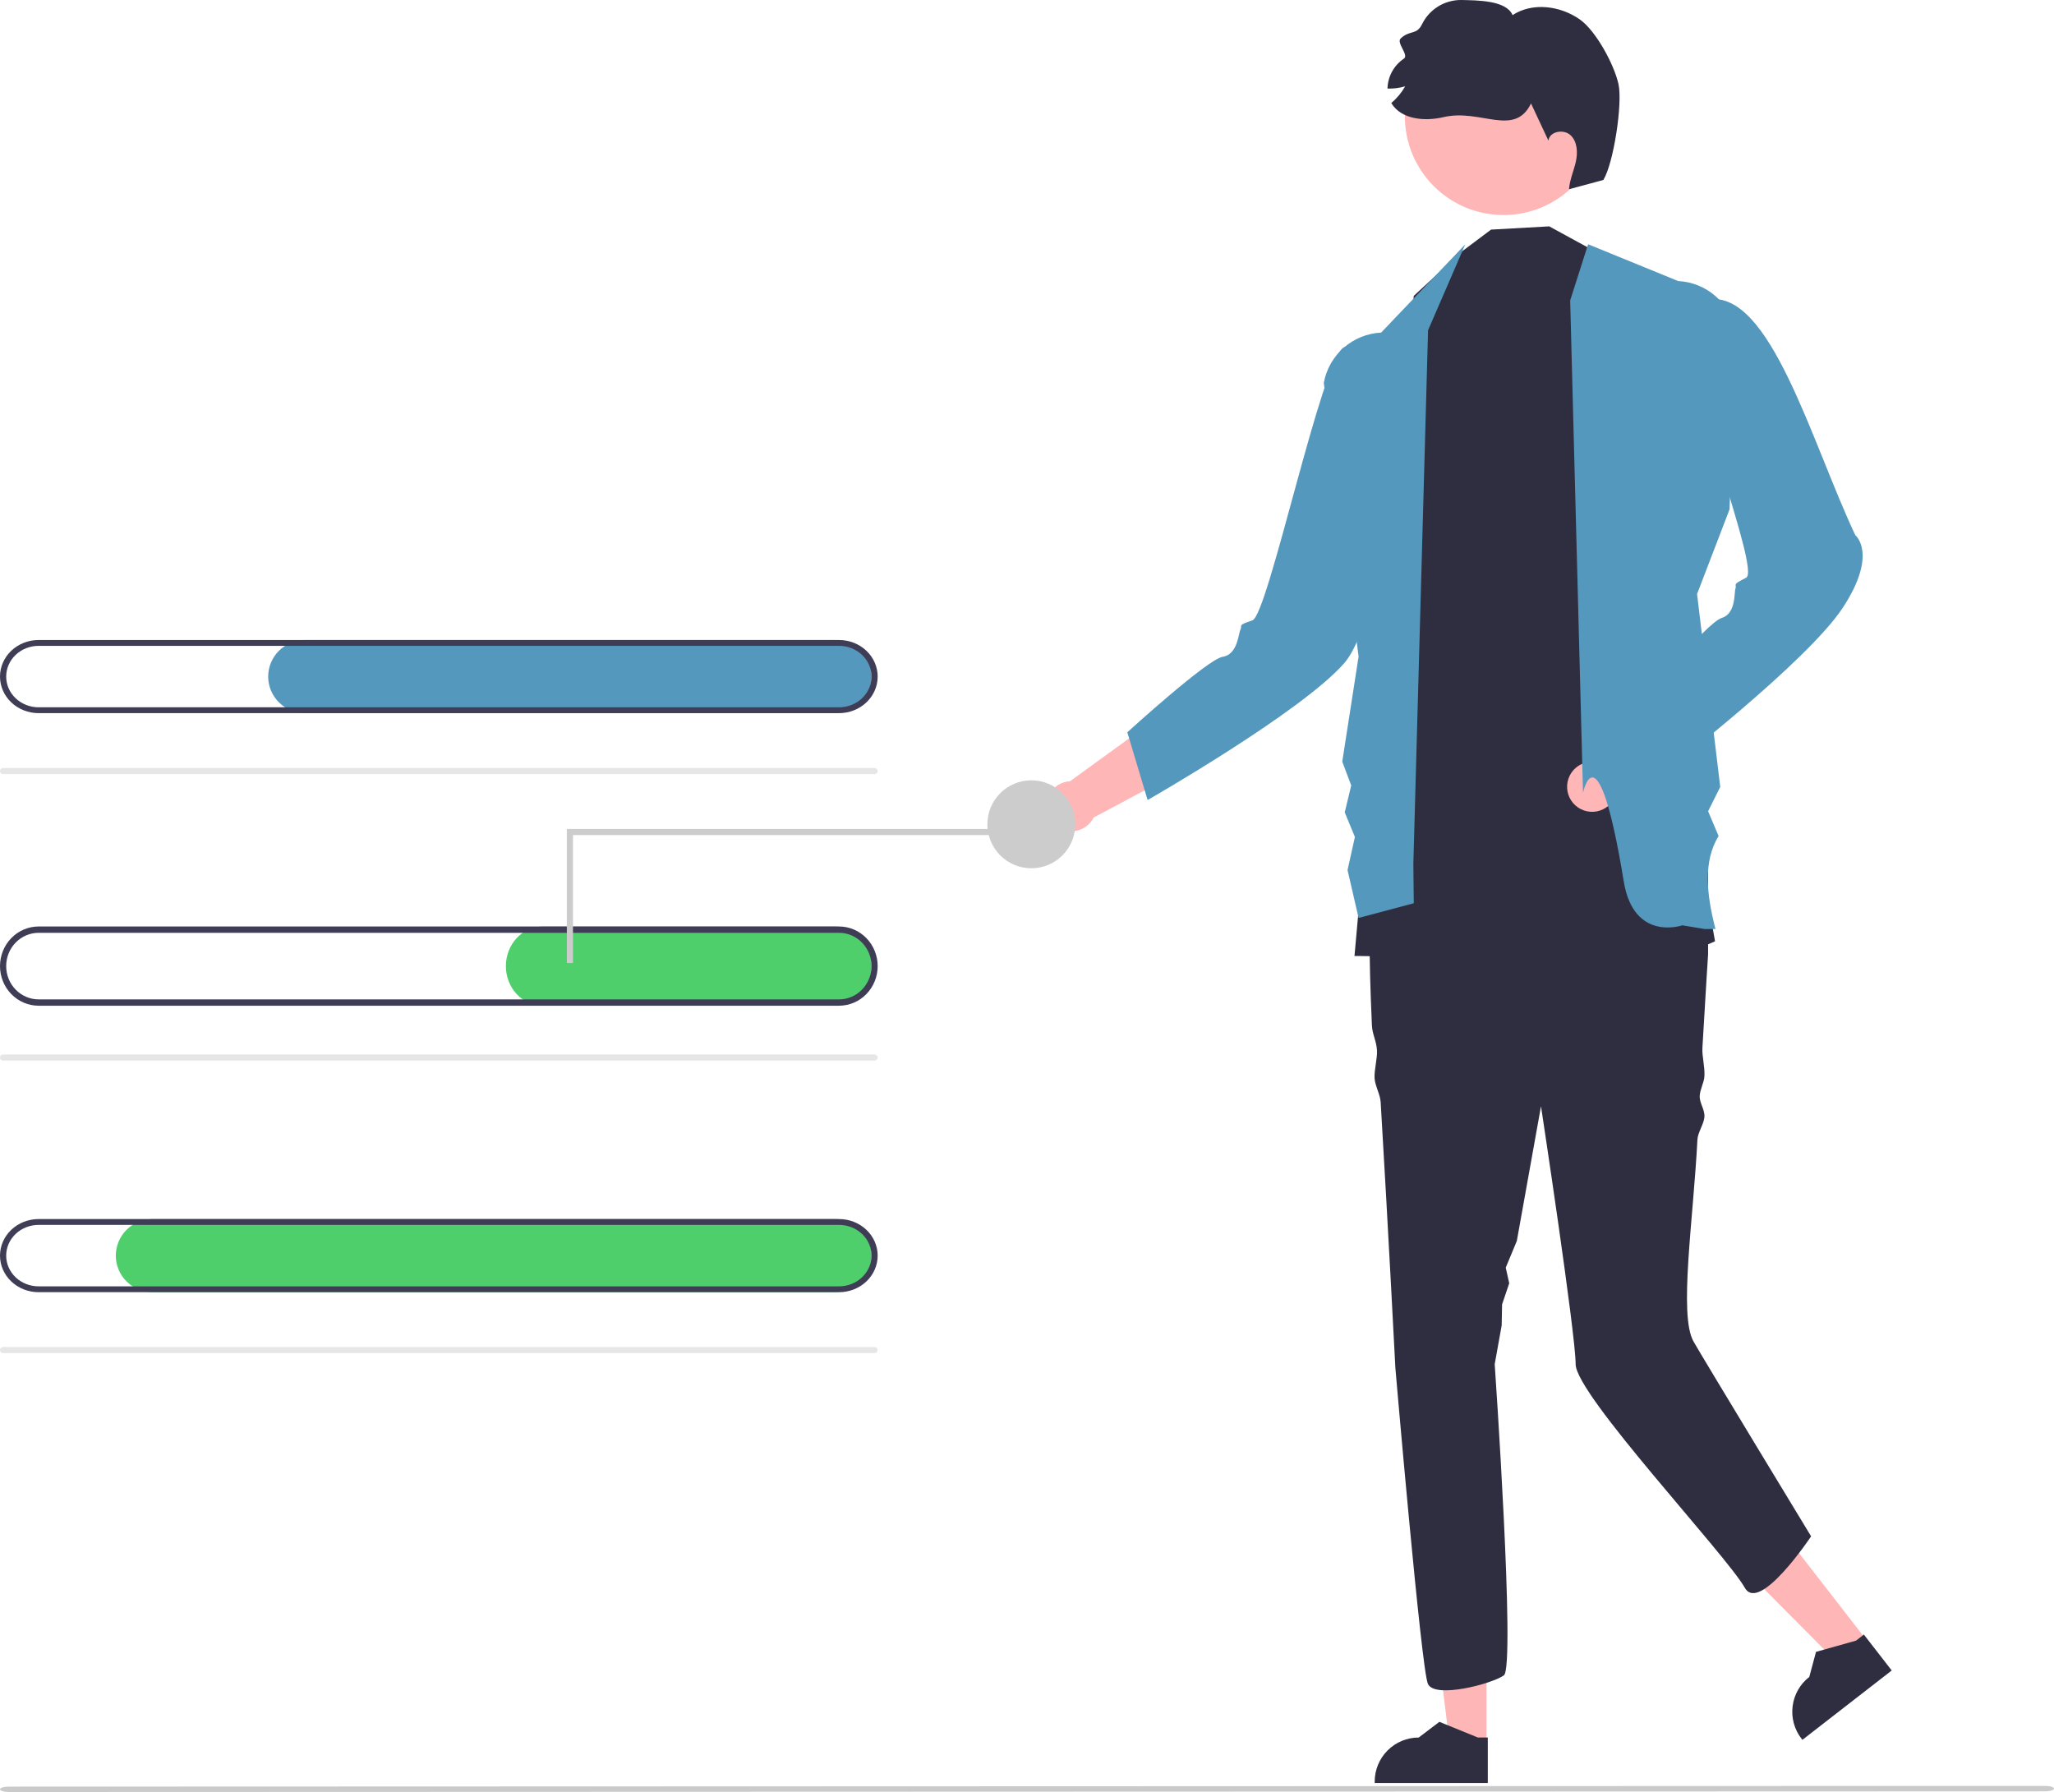 <svg width="337" height="294" viewBox="0 0 337 294" fill="none" xmlns="http://www.w3.org/2000/svg">
<path d="M243.89 286.222L237.857 286.222L234.986 262.938L243.891 262.938L243.89 286.222Z" fill="#FFB6B6"/>
<path d="M244.103 292.521L225.547 292.521V292.286C225.548 290.37 226.308 288.532 227.663 287.177C229.017 285.822 230.854 285.061 232.77 285.061L236.159 282.488L242.483 285.061L244.103 285.061L244.103 292.521Z" fill="#2F2E41"/>
<path d="M306.349 269.217L301.582 272.918L285.044 256.285L292.079 250.822L306.349 269.217Z" fill="#FFB6B6"/>
<path d="M310.376 274.062L295.717 285.443L295.574 285.257C294.399 283.744 293.874 281.825 294.114 279.924C294.353 278.023 295.338 276.295 296.851 275.12L297.952 271.008L304.525 269.162L305.804 268.168L310.376 274.062Z" fill="#2F2E41"/>
<path d="M280.248 156.56C280.248 156.56 279.837 162.864 279.317 171.876C279.232 173.354 279.734 174.959 279.645 176.567C279.585 177.634 278.935 178.671 278.874 179.783C278.811 180.957 279.709 181.996 279.645 183.21C279.582 184.396 278.558 185.756 278.496 186.97C277.831 200.035 275.419 215.676 277.834 220.048C279.024 222.203 297.15 252.055 297.15 252.055C297.15 252.055 288.699 264.737 286.285 260.51C283.096 254.926 258.517 228.805 258.517 223.816C258.517 218.834 252.831 181.495 252.831 181.495L248.866 203.592L247.048 207.97L247.619 210.54L246.445 214.009L246.381 217.442L245.237 223.816C245.237 223.816 248.678 273.482 246.74 274.865C244.797 276.254 235.386 278.748 234.275 276.254C233.17 273.759 228.939 224.42 228.939 224.42C228.939 224.42 227.78 201.81 226.524 180.794C226.452 179.574 225.595 178.101 225.528 176.899C225.45 175.504 225.993 173.692 225.921 172.34C225.842 170.788 225.154 169.695 225.088 168.209C224.575 156.729 224.496 147.682 225.414 146.305C228.184 142.15 230.677 138.829 230.677 138.829C230.677 138.829 270.276 129.13 280.249 141.595L280.248 156.56Z" fill="#2F2E41"/>
<path d="M244.634 37.671L254.182 37.137L261.377 41.066L281.386 154.428C281.386 154.428 260.932 163.887 248.255 160.263C235.579 156.64 222.23 156.844 222.23 156.844L231.957 48.541L239.804 41.294L244.634 37.671Z" fill="#2F2E41"/>
<path d="M194.367 114.52L175.56 128.172C174.84 128.209 174.142 128.436 173.537 128.829C172.932 129.222 172.441 129.767 172.114 130.411C171.786 131.054 171.634 131.772 171.672 132.493C171.711 133.213 171.938 133.911 172.331 134.516C172.725 135.121 173.271 135.611 173.914 135.938C174.557 136.265 175.275 136.416 175.996 136.377C176.716 136.338 177.413 136.11 178.017 135.715C178.622 135.321 179.111 134.774 179.437 134.13L205.01 120.472L194.367 114.52Z" fill="#FFB6B6"/>
<path d="M277.207 108.945L260.448 125.046C259.739 125.182 259.079 125.502 258.533 125.974C257.988 126.446 257.576 127.054 257.34 127.736C257.103 128.418 257.051 129.15 257.188 129.859C257.324 130.567 257.645 131.228 258.117 131.773C258.59 132.318 259.198 132.729 259.88 132.965C260.562 133.2 261.294 133.252 262.002 133.114C262.71 132.977 263.37 132.655 263.914 132.182C264.459 131.708 264.869 131.1 265.103 130.417L288.565 113.384L277.207 108.945Z" fill="#FFB6B6"/>
<path d="M260.562 40.074L275.341 46.112C277.611 46.223 279.776 47.099 281.484 48.598C283.192 50.096 284.343 52.13 284.748 54.366L283.768 83.566L278.438 97.457L282.239 129.102L280.248 133.088L281.968 137.156C279.444 141.256 279.958 146.628 281.456 152.413H279.645L276.023 151.809C276.023 151.809 268.049 154.578 266.415 144.631C262.139 118.594 259.725 130.068 259.725 130.068L257.62 49.282L260.562 40.074Z" fill="#5499BD"/>
<path d="M240.408 40.086L226.602 54.566C224.333 54.677 222.168 55.553 220.46 57.052C218.752 58.551 217.601 60.584 217.195 62.82L222.903 107.723L220.224 124.953L221.695 128.86L220.63 133.276L222.299 137.315L221.092 142.75L222.903 150.6L231.957 148.185L231.888 141.746L234.302 54.18L240.408 40.086Z" fill="#5499BD"/>
<path d="M220.488 56.996C216.914 58.645 208.084 100.87 205.492 101.766C202.901 102.661 203.89 102.526 203.527 103.274C203.163 104.021 203.075 107.368 200.587 107.761C198.1 108.153 184.956 120.142 184.956 120.142L188.287 131.253C188.287 131.253 213.581 116.797 220.555 108.791C227.529 100.785 231.284 59.616 231.284 59.616L231.998 55.508C231.998 55.508 224.062 55.347 220.488 56.996Z" fill="#5499BD"/>
<path d="M279.645 60.619C276.33 62.743 288.926 93.544 286.482 94.786C284.037 96.028 284.999 95.759 284.741 96.55C284.483 97.34 284.854 100.667 282.444 101.397C280.033 102.127 268.654 115.803 268.654 115.803L273.476 126.354C273.476 126.354 296.552 108.567 302.364 99.681C308.177 90.796 304.394 87.795 304.394 87.795C297.183 72.473 290.438 47.484 280.249 49.145C280.249 49.145 282.96 58.496 279.645 60.619Z" fill="#5499BD"/>
<path d="M246.681 35.279C255.618 35.279 262.863 28.032 262.863 19.091C262.863 10.15 255.618 2.902 246.681 2.902C237.745 2.902 230.5 10.15 230.5 19.091C230.5 28.032 237.745 35.279 246.681 35.279Z" fill="#FFB6B6"/>
<path d="M263.067 29.521C263.067 29.521 259.504 30.499 257.43 31.043C257.537 29.499 258.205 28.054 258.545 26.543C258.884 25.033 258.81 23.257 257.688 22.19C256.566 21.124 254.229 21.539 254.049 23.074C253.099 21.043 252.148 19.009 251.195 16.971C248.477 22.567 242.921 17.798 236.863 19.212C233.772 19.941 229.899 19.628 228.266 16.903C229.184 16.133 229.957 15.205 230.549 14.163C229.607 14.44 228.628 14.564 227.647 14.531C227.669 13.556 227.925 12.602 228.393 11.747C228.861 10.892 229.528 10.162 230.337 9.618C231.208 9.048 229.051 7.02 229.812 6.307C231.372 4.85 232.418 5.839 233.34 3.919C233.934 2.731 234.849 1.734 235.982 1.041C237.114 0.349 238.418 -0.012 239.746 0C242.394 0.062 247.139 0.037 248.166 2.478C251.441 0.333 255.999 0.939 259.2 3.189C261.86 5.051 264.888 10.681 265.556 13.859C266.224 17.037 264.752 26.751 263.067 29.521Z" fill="#2F2E41"/>
<path d="M169.211 142.448C173.194 142.448 176.422 139.218 176.422 135.234C176.422 131.249 173.194 128.02 169.211 128.02C165.229 128.02 162 131.249 162 135.234C162 139.218 165.229 142.448 169.211 142.448Z" fill="#CCCCCC"/>
<path d="M335.536 293.886L1.468 294C1.275 294 1.085 293.989 0.907 293.967C0.728 293.944 0.567 293.912 0.43 293.871C0.294 293.83 0.186 293.781 0.112 293.727C0.038 293.673 0 293.615 0 293.557C0 293.499 0.038 293.441 0.112 293.387C0.186 293.334 0.294 293.285 0.43 293.244C0.567 293.202 0.728 293.17 0.907 293.148C1.085 293.125 1.275 293.114 1.468 293.114L335.536 293C335.924 293 336.297 293.047 336.571 293.13C336.846 293.213 337 293.325 337 293.443C337 293.56 336.846 293.673 336.571 293.756C336.297 293.839 335.924 293.886 335.536 293.886Z" fill="#CACACA"/>
<path d="M50.061 116.999H136.761C138.32 117.019 139.83 116.454 140.984 115.417C142.139 114.379 142.855 112.948 142.986 111.409C143.042 110.589 142.928 109.766 142.649 108.991C142.371 108.216 141.935 107.507 141.368 106.906C140.801 106.305 140.115 105.825 139.353 105.498C138.591 105.17 137.769 105 136.939 105H50.061C48.454 105 46.912 105.632 45.775 106.757C44.639 107.882 44 109.409 44 111C44 112.591 44.639 114.117 45.775 115.242C46.912 116.367 48.454 116.999 50.061 116.999Z" fill="#5499BD"/>
<path d="M0.507 127H143.493C143.628 127 143.757 126.947 143.852 126.854C143.947 126.76 144 126.633 144 126.5C144 126.367 143.947 126.24 143.852 126.146C143.757 126.053 143.628 126 143.493 126H0.507C0.372 126 0.243 126.053 0.148 126.146C0.053 126.24 0 126.367 0 126.5C0 126.633 0.053 126.76 0.148 126.854C0.243 126.947 0.372 127 0.507 127Z" fill="#E6E6E6"/>
<path d="M6.338 117H137.662C139.343 117 140.955 116.368 142.144 115.243C143.332 114.117 144 112.591 144 111C144 109.409 143.332 107.883 142.144 106.757C140.955 105.632 139.343 105 137.662 105H6.338C4.657 105 3.045 105.632 1.856 106.757C0.668 107.883 0 109.409 0 111C0 112.591 0.668 114.117 1.856 115.243C3.045 116.368 4.657 117 6.338 117ZM137.662 105.96C139.074 105.96 140.428 106.491 141.427 107.436C142.425 108.381 142.986 109.663 142.986 111C142.986 112.337 142.425 113.619 141.427 114.564C140.428 115.509 139.074 116.04 137.662 116.04H6.338C4.926 116.04 3.572 115.509 2.573 114.564C1.575 113.619 1.014 112.337 1.014 111C1.014 109.663 1.575 108.381 2.573 107.436C3.572 106.491 4.926 105.96 6.338 105.96H137.662Z" fill="#3F3D56"/>
<path d="M89.05 164.999H136.772C138.329 165.021 139.835 164.408 140.988 163.285C142.141 162.161 142.855 160.61 142.986 158.944C143.042 158.055 142.928 157.163 142.65 156.324C142.372 155.484 141.936 154.715 141.37 154.064C140.804 153.413 140.12 152.894 139.36 152.539C138.599 152.184 137.779 152 136.949 152H89.05C87.446 152 85.907 152.685 84.772 153.904C83.638 155.123 83 156.776 83 158.5C83 160.224 83.638 161.877 84.772 163.096C85.907 164.315 87.446 164.999 89.05 164.999Z" fill="#4FCE6C"/>
<path d="M0.507 174H143.493C143.628 174 143.757 173.947 143.852 173.854C143.947 173.76 144 173.633 144 173.5C144 173.367 143.947 173.24 143.852 173.146C143.757 173.053 143.628 173 143.493 173H0.507C0.372 173 0.243 173.053 0.148 173.146C0.053 173.24 0 173.367 0 173.5C0 173.633 0.053 173.76 0.148 173.854C0.243 173.947 0.372 174 0.507 174Z" fill="#E6E6E6"/>
<path d="M6.338 165H137.662C139.343 165 140.955 164.315 142.144 163.096C143.332 161.877 144 160.224 144 158.5C144 156.776 143.332 155.123 142.144 153.904C140.955 152.685 139.343 152 137.662 152H6.338C4.657 152 3.045 152.685 1.856 153.904C0.668 155.123 0 156.776 0 158.5C0 160.224 0.668 161.877 1.856 163.096C3.045 164.315 4.657 165 6.338 165ZM137.662 153.04C139.074 153.04 140.428 153.615 141.427 154.639C142.425 155.663 142.986 157.052 142.986 158.5C142.986 159.948 142.425 161.337 141.427 162.361C140.428 163.385 139.074 163.96 137.662 163.96H6.338C4.926 163.96 3.572 163.385 2.573 162.361C1.575 161.337 1.014 159.948 1.014 158.5C1.014 157.052 1.575 155.663 2.573 154.639C3.572 153.615 4.926 153.04 6.338 153.04H137.662Z" fill="#3F3D56"/>
<path d="M25.049 211.999H136.774C138.33 212.019 139.836 211.454 140.989 210.417C142.141 209.379 142.855 207.948 142.986 206.409C143.042 205.589 142.928 204.766 142.65 203.991C142.372 203.216 141.937 202.507 141.371 201.906C140.805 201.305 140.121 200.825 139.36 200.498C138.6 200.17 137.78 200 136.951 200H25.049C23.445 200 21.906 200.632 20.772 201.757C19.637 202.882 19 204.409 19 206C19 207.591 19.637 209.117 20.772 210.242C21.906 211.367 23.445 211.999 25.049 211.999Z" fill="#4FCE6C"/>
<path d="M0.507 222H143.493C143.628 222 143.757 221.947 143.852 221.854C143.947 221.76 144 221.633 144 221.5C144 221.367 143.947 221.24 143.852 221.146C143.757 221.053 143.628 221 143.493 221H0.507C0.372 221 0.243 221.053 0.148 221.146C0.053 221.24 0 221.367 0 221.5C0 221.633 0.053 221.76 0.148 221.854C0.243 221.947 0.372 222 0.507 222Z" fill="#E6E6E6"/>
<path d="M6.338 212H137.662C139.343 212 140.955 211.368 142.144 210.243C143.332 209.117 144 207.591 144 206C144 204.409 143.332 202.883 142.144 201.757C140.955 200.632 139.343 200 137.662 200H6.338C4.657 200 3.045 200.632 1.856 201.757C0.668 202.883 0 204.409 0 206C0 207.591 0.668 209.117 1.856 210.243C3.045 211.368 4.657 212 6.338 212ZM137.662 200.96C139.074 200.96 140.428 201.491 141.427 202.436C142.425 203.381 142.986 204.663 142.986 206C142.986 207.337 142.425 208.619 141.427 209.564C140.428 210.509 139.074 211.04 137.662 211.04H6.338C4.926 211.04 3.572 210.509 2.573 209.564C1.575 208.619 1.014 207.337 1.014 206C1.014 204.663 1.575 203.381 2.573 202.436C3.572 201.491 4.926 200.96 6.338 200.96H137.662Z" fill="#3F3D56"/>
<path d="M94.009 158H93V136H166V136.999H94.009V158Z" fill="#CCCCCC"/>
<path d="M169 142C165.686 142 163 139.314 163 136C163 132.686 165.686 130 169 130C172.314 130 175 132.686 175 136C175 139.314 172.314 142 169 142Z" fill="#CCCCCC"/>
</svg>
